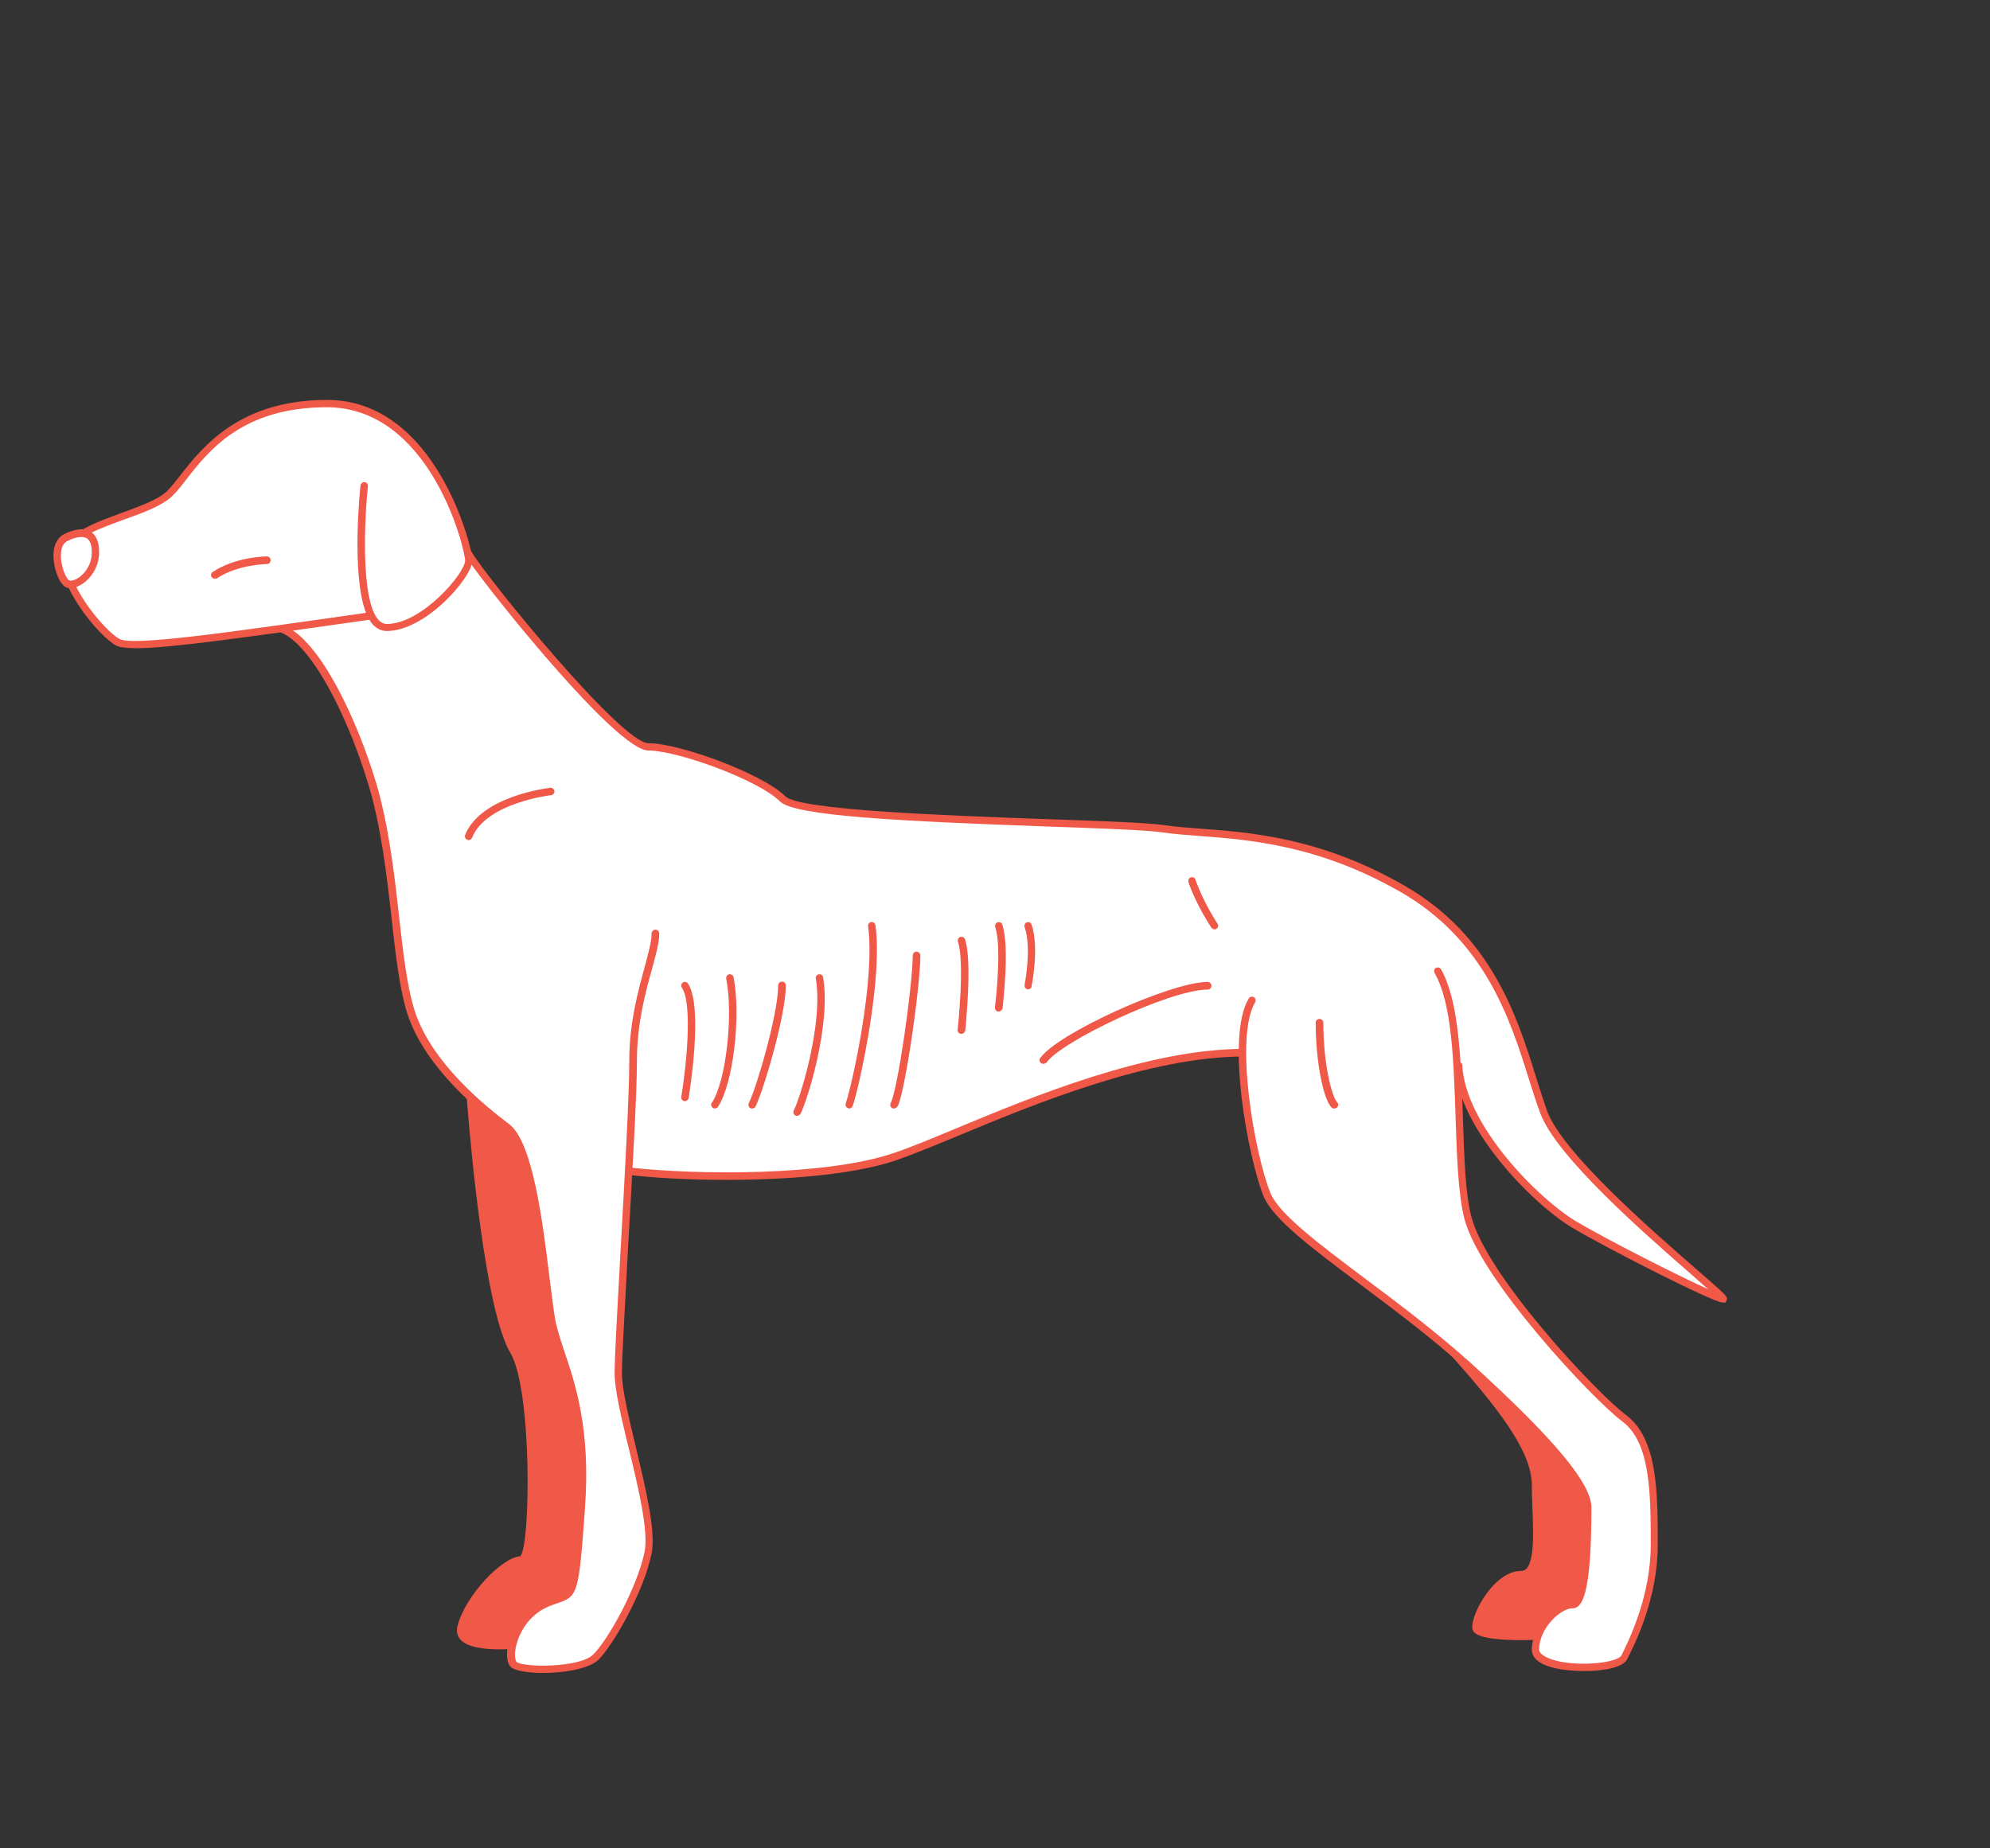 <?xml version="1.0" encoding="utf-8"?>
<svg version="1.1" x="0px" y="0px" viewBox="0 213.633 624.225 579.817" style="enable-background:new 0 0 2000 1080;" xmlns="http://www.w3.org/2000/svg">
  <rect x="0" y="213.633" width="624.225" height="579.817" fill="#333333" stroke="none"/>
  <style type="text/css">
	.st0{fill:#FFFFFF;}
	.st1{fill:#F05848;}
</style>
  <g id="Layer_1" transform="matrix(1, 0, 0, 1, -18, 0)">
    <g>
      <g transform="matrix(1, 0, 0, 1, 22, 0)"/>
      <g transform="matrix(1, 0, 0, 1, -110, 0)">
        <path class="st1" d="M275.5,557.9c1.8,23.4,6.5,67.9,13.5,79.6c7,11.7,7,65.5,2.3,65.5s-16.4,11.7-18.7,21.1 c-2.3,9.4,25.7,4.7,25.7,4.7s18.7-2.3,18.7-35.1s-9.4-112.3-9.4-112.3l-23.4-30.4L275.5,557.9z"/>
        <path class="st1" d="M284.8,731.1c-5.1,0-10.2-0.7-12.3-3c-1.1-1.2-1.4-2.7-1-4.3c2.4-9.6,14.1-21.7,19.7-21.9 c3.3-3.5,3.7-52.4-3.1-63.8c-7.9-13.2-12.5-64.6-13.7-80.1l0-0.6l10.3-8.1l24.3,31.6l0,0.3c0.1,0.8,9.4,80,9.4,112.5 c0,33.4-18.9,36.2-19.7,36.3C297.4,730.1,291.1,731.1,284.8,731.1z M276.7,558.4c2.5,31.4,7.3,68.4,13.3,78.4 c6.7,11.2,7.1,59.2,3.3,65.9c-0.6,1.1-1.4,1.4-1.9,1.4c-4,0-15.4,11.3-17.6,20.2c-0.3,1.2,0.1,1.8,0.4,2.2c3.3,3.6,18.4,2,24,1.1 c0.8-0.1,17.7-2.7,17.7-34c0-31.3-8.7-106.3-9.3-111.9l-22.5-29.2L276.7,558.4z"/>
        <path class="st1" d="M584.1,638.2c13.8,15.6,25.5,29.7,25.5,41.4s2.3,28.1-4.7,28.1s-14,11.7-14,16.4c0,4.7,28.1,2.3,28.1,2.3 s11.7,2.3,11.7-30.4s-14-42.1-21.1-46.8C602.7,644.5,584.1,638.2,584.1,638.2z"/>
        <path class="st1" d="M605.2,728.2c-6.3,0-12.6-0.5-14.6-2.3c-0.7-0.6-0.8-1.3-0.8-1.8c0-4.9,7.2-17.6,15.2-17.6 c0.7,0,1.3-0.2,1.8-0.7c2.5-2.6,2.2-11.2,1.9-18.8c-0.1-2.5-0.2-5.1-0.2-7.4c0-11.1-11.4-25-25.2-40.6l-2.9-3.3l4.2,1.4 c0.8,0.3,18.7,6.4,25.8,11.1c7,4.7,21.6,14.4,21.6,47.8c0,19.4-4.2,26.9-7.6,29.8c-2.4,2-4.6,1.9-5.3,1.8 C616.9,727.8,611.1,728.2,605.2,728.2z M588,640.8c13.1,15,22.8,27.6,22.8,38.8c0,2.3,0.1,4.8,0.2,7.3c0.3,8.8,0.6,17.2-2.6,20.5 c-0.9,1-2.1,1.5-3.5,1.5c-6.3,0-12.9,11.3-12.9,15.2c0.7,1.7,13.3,2.3,26.8,1.2l0.2,0l0.2,0c0.1,0,1.7,0.3,3.6-1.4 c3.1-2.6,6.7-9.5,6.7-27.9c0-32.1-13.4-41-20.5-45.8C604.2,647,593.9,643,588,640.8z"/>
        <path class="st0" d="M518.4,543.9c-39.8,0-88.9,25.7-110,32.8c-21.1,7-60.8,7-83.3,4.5c0,0-5.5-53.6-0.8-63 c4.7-9.4,11.7-23.4,14-23.4c2.3,0,191.9,23.4,191.9,23.4L518.4,543.9z"/>
        <path class="st1" d="M355.9,583.8c-11.6,0-22.7-0.6-31-1.6c-0.6-0.1-1.1-0.7-1-1.3c0.1-0.6,0.6-1.1,1.3-1 c21.6,2.4,61.5,2.7,82.8-4.4c5.1-1.7,11.9-4.5,19.8-7.8c24-10,60.2-25,90.5-25c0.6,0,1.2,0.5,1.2,1.2c0,0.6-0.5,1.2-1.2,1.2 c-29.8,0-65.8,14.9-89.6,24.8c-7.9,3.3-14.8,6.1-20,7.9C395.4,582.2,374.8,583.8,355.9,583.8z"/>
        <path class="st0" d="M333.5,506.4c0,7-7,21.1-7,39.8c0,18.7-4.7,86.6-4.7,98.3s11.7,44.5,9.4,56.2c-2.3,11.7-11.7,28.1-16.4,32.8 c-4.7,4.7-23.4,4.7-25.7,2.3c-2.3-2.3,0-14,9.4-18.7c9.4-4.7,9.4,2.3,11.7-30.4c2.3-32.8-7-46.8-9.4-58.5 c-2.3-11.7-4.7-53.8-14-60.8c-9.4-7-25.7-21.1-30.4-37.4c-4.7-16.4-4.7-46.8-11.7-70.2c-7-23.4-21.1-51.5-32.8-49.1l63.2-22.7 c4.7,7.7,46.8,60.1,56.2,60.1c9.4,0,35.1,9.4,42.1,16.4c7,7,103,7,119.4,9.4c16.4,2.3,42.1,0,74.9,18.7 c32.8,18.7,37.4,51.5,44.5,70.2c7,18.7,58.5,58.5,56.2,58.5c-2.3,0-35.1-16.4-46.8-23.4c-11.7-7-35.1-30.4-36.1-49.7"/>
        <path class="st1" d="M298.3,738.5c-4.7,0-8.8-0.7-10.1-1.9c-1.1-1.1-1.4-3.3-1-6c0.8-4.7,4-11.3,10.7-14.6 c1.8-0.9,3.2-1.4,4.4-1.8c4.6-1.5,4.8-1.6,6.7-27.7c1.7-24.1-3-38.1-6.4-48.3c-1.2-3.7-2.3-6.8-2.9-9.9 c-0.6-2.9-1.2-7.8-1.9-13.3c-2-16.7-5.1-41.8-11.7-46.8c-11.6-8.7-26.4-22.4-30.8-38.1c-2.1-7.4-3.3-17.7-4.5-28.6 c-1.5-13.5-3.3-28.7-7.2-41.6c-7.6-25.3-21.4-50.3-31.4-48.3l-0.6-2.2l64.1-23l0.5,0.8c5,8.3,46.7,59.6,55.2,59.6 c9.7,0,35.7,9.5,43,16.7c4.3,4.3,50.7,6,81.3,7.1c17.1,0.6,31.8,1.1,37.4,1.9c3.4,0.5,7.2,0.8,11.3,1.1c16,1.2,37.8,2.8,64,17.8 c27.5,15.7,35.6,41.4,41.4,60.1c1.2,3.9,2.4,7.5,3.5,10.7c4.9,13.1,32.2,36.9,46.9,49.7c9.8,8.5,9.8,8.6,9.4,9.6l-0.3,0.8l-0.9,0 c-3,0-37.1-17.4-47.4-23.6c-12.3-7.4-35.7-31.2-36.6-50.7c0-0.6,0.5-1.2,1.1-1.2c0.7,0,1.2,0.5,1.2,1.1 c0.9,18.6,23.6,41.6,35.5,48.8c9.6,5.7,31.8,17,41.6,21.4c-1.5-1.3-3.3-2.9-5.1-4.5c-14.8-12.9-42.4-37-47.5-50.6 c-1.2-3.2-2.4-6.9-3.6-10.8c-5.8-18.4-13.6-43.5-40.4-58.8c-25.7-14.7-47.3-16.3-63-17.5c-4.1-0.3-8-0.6-11.5-1.1 c-5.5-0.8-20.1-1.3-37.1-1.9c-44.1-1.6-78.3-3.2-82.9-7.8c-6.8-6.8-32.2-16-41.3-16c-10.1,0-50.5-50.8-56.6-59.9l-57.7,20.7 c11.6,4.7,23.3,30.6,28.9,49.4c3.9,13.1,5.7,28.4,7.2,42c1.2,10.8,2.4,21,4.5,28.2c4.3,15.1,18.7,28.3,30,36.8 c7.4,5.6,10.5,30.3,12.7,48.4c0.7,5.5,1.3,10.3,1.8,13.2c0.6,2.9,1.6,6,2.8,9.6c3.5,10.4,8.3,24.6,6.5,49.2 c-1.9,26.6-2.2,27.7-8.3,29.8c-1.1,0.4-2.5,0.8-4.1,1.6c-5.9,2.9-8.7,8.8-9.4,12.9c-0.4,2.5,0.1,3.7,0.3,4 c1.8,1.8,19.8,2,24.1-2.3c4.8-4.8,13.8-21.1,16.1-32.2c1.3-6.5-2-20.3-5-32.6c-2.3-9.4-4.4-18.3-4.4-23.4c0-5.2,0.9-21,1.9-39.3 c1.3-22.7,2.7-48.5,2.7-58.9c0-11.8,2.8-21.8,4.8-29.2c1.2-4.5,2.2-8.1,2.2-10.6c0-0.6,0.5-1.2,1.2-1.2c0.6,0,1.2,0.5,1.2,1.2 c0,2.8-1,6.5-2.3,11.2c-2,7.2-4.7,17.1-4.7,28.6c0,10.5-1.5,36.3-2.8,59.1c-1,18.3-1.9,34.1-1.9,39.2c0,4.8,2.1,13.6,4.3,22.8 c3.1,13.1,6.4,26.6,5,33.6c-2.4,11.9-11.8,28.4-16.7,33.4C312.7,737.2,304.9,738.5,298.3,738.5z"/>
        <path class="st0" d="M242.2,366c0,0-4.7,44.5,7,44.5s25.7-16.4,25.7-21.1c0-4.7-11.7-49.1-44.5-49.1s-42.1,21.1-49.1,28.1 c-7,7-30.4,9.4-32.8,18.7c-2.3,9.4,11.7,25.7,16.4,28.1c4.7,2.3,29.4-1.1,78.5-8.2"/>
        <path class="st1" d="M170.7,417c-3.1,0-5.1-0.3-6.2-0.8c-5.1-2.6-19.5-19.4-17-29.4c1.5-6,10.3-9.2,18.8-12.3 c5.7-2.1,11.6-4.2,14.3-7c1.2-1.2,2.5-2.9,4-4.8c6.9-8.8,18.5-23.6,46-23.6c34.1,0,45.6,46.2,45.6,50.3 c0,5.3-14.6,22.2-26.9,22.2c-1.6,0-3.1-0.7-4.3-2c-0.4-0.4-0.8-0.9-1.1-1.5c-0.1,0-0.1,0-0.2,0C203.1,413.9,180.9,417,170.7,417z M230.5,341.4c-26.4,0-37.1,13.7-44.1,22.7c-1.5,2-2.9,3.7-4.2,5c-3.1,3.1-9,5.3-15.2,7.5c-7.9,2.9-16.1,5.8-17.3,10.7 c-2.2,8.6,11.3,24.5,15.8,26.8c4.4,2.2,31.8-1.7,77.3-8.2c-4.6-11.9-1.9-38.7-1.7-40c0.1-0.6,0.7-1.1,1.3-1 c0.6,0.1,1.1,0.6,1,1.3c-1,9.5-2.4,35.6,3.3,41.9c0.8,0.8,1.6,1.3,2.6,1.3c11.1,0,24.6-16,24.6-19.9 C273.8,385.5,262.9,341.4,230.5,341.4z"/>
        <path class="st0" d="M148.6,382.4c4.7-2.3,9.4-2.3,9.4,4.7s-7,11.7-9.4,9.4C146.3,394.1,143.9,384.7,148.6,382.4z"/>
        <path class="st1" d="M150.2,398.2c-1,0-1.8-0.3-2.4-1c-1.9-1.9-3.5-7.1-2.9-11.1c0.4-2.3,1.5-4,3.2-4.9c3.5-1.7,6.4-2,8.3-0.8 c1.8,1.1,2.7,3.3,2.7,6.5c0,5.2-3.4,9.3-6.7,10.7C151.7,398,150.9,398.2,150.2,398.2z M153.5,382.1c-1.2,0-2.7,0.4-4.4,1.3 c-1,0.5-1.7,1.6-1.9,3.1c-0.5,3.4,1,7.7,2.2,9c0.4,0.4,1.1,0.4,2.1,0c2.6-1.1,5.3-4.4,5.3-8.5c0-2.3-0.5-3.8-1.6-4.5 C154.8,382.3,154.2,382.1,153.5,382.1z"/>
        <path class="st0" d="M520.7,527.5c-7,11.7,0,49.1,4.7,60.8s37.4,30.4,63.2,53.8c25.7,23.4,37.4,37.4,37.4,44.5 c0,7,0,30.4-4.7,30.4c-4.7,0-11.7,7-11.7,14c0,7,25.7,7,28.1,2.3c2.3-4.7,9.4-18.7,9.4-35.1c0-16.4,0-32.8-9.4-39.8 c-9.4-7-44.5-44.5-49.1-63.2c-4.7-18.7,0-60.8-9.4-77.2"/>
        <path class="st1" d="M625,737.9c-3.3,0-6.6-0.3-9.2-0.9c-6.1-1.4-7.3-4-7.3-5.8c0-7.5,7.5-15.2,12.9-15.2c0.4,0,3.5-0.8,3.5-29.3 c0-6.7-12.1-20.9-37.1-43.6c-10.6-9.7-22.6-18.6-33.1-26.5c-15.4-11.5-27.5-20.6-30.4-27.8c-4.8-12-11.9-49.8-4.6-61.9 c0.3-0.6,1.1-0.7,1.6-0.4c0.6,0.3,0.7,1.1,0.4,1.6c-6.6,11.1-0.1,47.7,4.8,59.8c2.6,6.5,15.1,15.9,29.6,26.8 c10.6,7.9,22.5,16.9,33.3,26.6c26.2,23.8,37.8,37.8,37.8,45.3c0,27.8-3,31.6-5.9,31.6c-3.9,0-10.5,6.4-10.5,12.9 c0,1.4,2,2.7,5.5,3.6c7.9,1.9,19.2,0.5,20.3-1.7c2.3-4.6,9.2-18.5,9.2-34.6c0-15.8,0-32.2-8.9-38.8c-9.7-7.3-44.9-45-49.6-63.8 c-1.9-7.7-2.3-19.1-2.7-31.2c-0.6-17.8-1.1-36.2-6.6-45.7c-0.3-0.6-0.1-1.3,0.4-1.6c0.6-0.3,1.3-0.1,1.6,0.4 c5.7,10,6.3,28.7,6.9,46.8c0.4,12,0.7,23.3,2.6,30.7c4.6,18.4,39.2,55.4,48.7,62.5c9.8,7.4,9.8,24.3,9.8,40.7 c0,16.7-7.1,30.9-9.5,35.6C637.4,736.7,631.3,737.9,625,737.9z"/>
        <path class="st1" d="M195.4,395.2c-0.4,0-0.7-0.2-1-0.5c-0.4-0.5-0.2-1.3,0.3-1.6c7.2-4.8,16.6-4.9,17-4.9c0.6,0,1.2,0.5,1.2,1.2 c0,0.6-0.5,1.2-1.2,1.2c-0.1,0-9.1,0.1-15.7,4.5C195.9,395.2,195.7,395.2,195.4,395.2z"/>
        <g>
          <path class="st1" d="M275,477.2c-0.1,0-0.3,0-0.4-0.1c-0.6-0.2-0.9-0.9-0.7-1.5c4.9-12.2,25.8-14.7,26.7-14.8 c0.6-0.1,1.2,0.4,1.3,1c0.1,0.6-0.4,1.2-1,1.3c-0.2,0-20.4,2.4-24.8,13.3C275.9,476.9,275.5,477.2,275,477.2z"/>
          <path class="st1" d="M509,505.2c-0.4,0-0.7-0.2-1-0.5c-0.2-0.3-4.8-7.2-7.2-14.3c-0.2-0.6,0.1-1.3,0.7-1.5 c0.6-0.2,1.3,0.1,1.5,0.7c2.3,6.8,6.8,13.7,6.9,13.8c0.4,0.5,0.2,1.3-0.3,1.6C509.5,505.2,509.3,505.2,509,505.2z"/>
          <path class="st1" d="M546.5,561.4c-0.3,0-0.6-0.1-0.8-0.3c-2.7-2.7-5-14.9-5-26.6c0-0.6,0.5-1.2,1.2-1.2c0.6,0,1.2,0.5,1.2,1.2 c0,12.6,2.6,23.1,4.3,24.9c0.5,0.5,0.5,1.2,0,1.7C547.1,561.3,546.8,561.4,546.5,561.4z"/>
          <g>
            <path class="st1" d="M342.9,559.1c-0.1,0-0.1,0-0.2,0c-0.6-0.1-1.1-0.7-1-1.3c1.3-7.7,3.8-28.8,0.2-34.3 c-0.4-0.5-0.2-1.3,0.3-1.6c0.5-0.4,1.3-0.2,1.6,0.3c4.9,7.3,0.4,34.8,0.2,35.9C343.9,558.7,343.4,559.1,342.9,559.1z"/>
            <path class="st1" d="M352.2,561.4c-0.2,0-0.4-0.1-0.6-0.2c-0.5-0.4-0.7-1.1-0.3-1.6c4.4-6.6,6.8-27.4,4.5-38.9 c-0.1-0.6,0.3-1.3,0.9-1.4c0.6-0.1,1.3,0.3,1.4,0.9c2.4,12.2-0.1,33.5-4.9,40.7C353,561.2,352.6,561.4,352.2,561.4z"/>
            <path class="st1" d="M363.9,561.4c-0.2,0-0.4,0-0.5-0.1c-0.6-0.3-0.8-1-0.5-1.6c2.4-4.8,9.2-27.9,9.2-36.9 c0-0.6,0.5-1.2,1.2-1.2s1.2,0.5,1.2,1.2c0,9.5-7,32.9-9.5,38C364.8,561.2,364.4,561.4,363.9,561.4z"/>
            <path class="st1" d="M378,563.7c-0.2,0-0.4,0-0.5-0.1c-0.6-0.3-0.8-1-0.5-1.6c2.1-4.1,9.3-27.4,6.9-41.4 c-0.1-0.6,0.3-1.2,1-1.3c0.6-0.1,1.2,0.3,1.3,1c2.5,14.8-4.9,38.5-7.1,42.8C378.8,563.5,378.4,563.7,378,563.7z"/>
            <path class="st1" d="M394.4,561.4c-0.1,0-0.2,0-0.4-0.1c-0.6-0.2-0.9-0.9-0.7-1.5c2.1-6.2,9.3-39.1,7-55.6 c-0.1-0.6,0.4-1.2,1-1.3c0.6-0.1,1.2,0.4,1.3,1c2.4,16.9-5,50.4-7.1,56.7C395.3,561.1,394.8,561.4,394.4,561.4z"/>
            <path class="st1" d="M408.4,561.4c-0.2,0-0.4,0-0.5-0.1c-0.6-0.3-0.8-1-0.5-1.6c2.3-4.6,6.9-37.1,6.9-46.3 c0-0.6,0.5-1.2,1.2-1.2c0.6,0,1.2,0.5,1.2,1.2c0,9.6-4.7,42.4-7.1,47.3C409.2,561.2,408.8,561.4,408.4,561.4z"/>
            <path class="st1" d="M429.5,538c0,0-0.1,0-0.1,0c-0.6-0.1-1.1-0.7-1-1.3c0-0.2,2.3-20.9,0.1-27.6c-0.2-0.6,0.1-1.3,0.7-1.5 c0.6-0.2,1.3,0.1,1.5,0.7c2.4,7.2,0.1,27.7,0.1,28.6C430.6,537.6,430.1,538,429.5,538z"/>
            <path class="st1" d="M441.2,531c-0.1,0-0.1,0-0.1,0c-0.6-0.1-1.1-0.7-1-1.3c0-0.2,2.3-18.5,0.1-25.2c-0.2-0.6,0.1-1.3,0.7-1.5 c0.6-0.2,1.3,0.1,1.5,0.7c2.4,7.2,0.1,25.5,0.1,26.3C442.3,530.6,441.7,531,441.2,531z"/>
            <path class="st1" d="M450.5,524c-0.1,0-0.2,0-0.2,0c-0.6-0.1-1-0.7-0.9-1.4c0-0.1,2.3-11.5,0-18.1c-0.2-0.6,0.1-1.3,0.7-1.5 c0.6-0.2,1.3,0.1,1.5,0.7c2.4,7.2,0.1,18.8,0,19.3C451.6,523.6,451.1,524,450.5,524z"/>
            <path class="st1" d="M455.2,547.4c-0.2,0-0.5-0.1-0.6-0.2c-0.5-0.4-0.7-1.1-0.3-1.6c5.1-7.6,40.9-23.9,52.5-23.9 c0.6,0,1.2,0.5,1.2,1.2s-0.5,1.2-1.2,1.2c-11.8,0-46.2,16.4-50.5,22.9C456,547.2,455.6,547.4,455.2,547.4z"/>
          </g>
        </g>
      </g>
    </g>
  </g>
  <g id="Layer_2"/>
  <g id="Layer_3"/>
  <g id="Layer_4"/>
  <g id="Layer_5"/>
  <g id="Layer_6"/>
</svg>